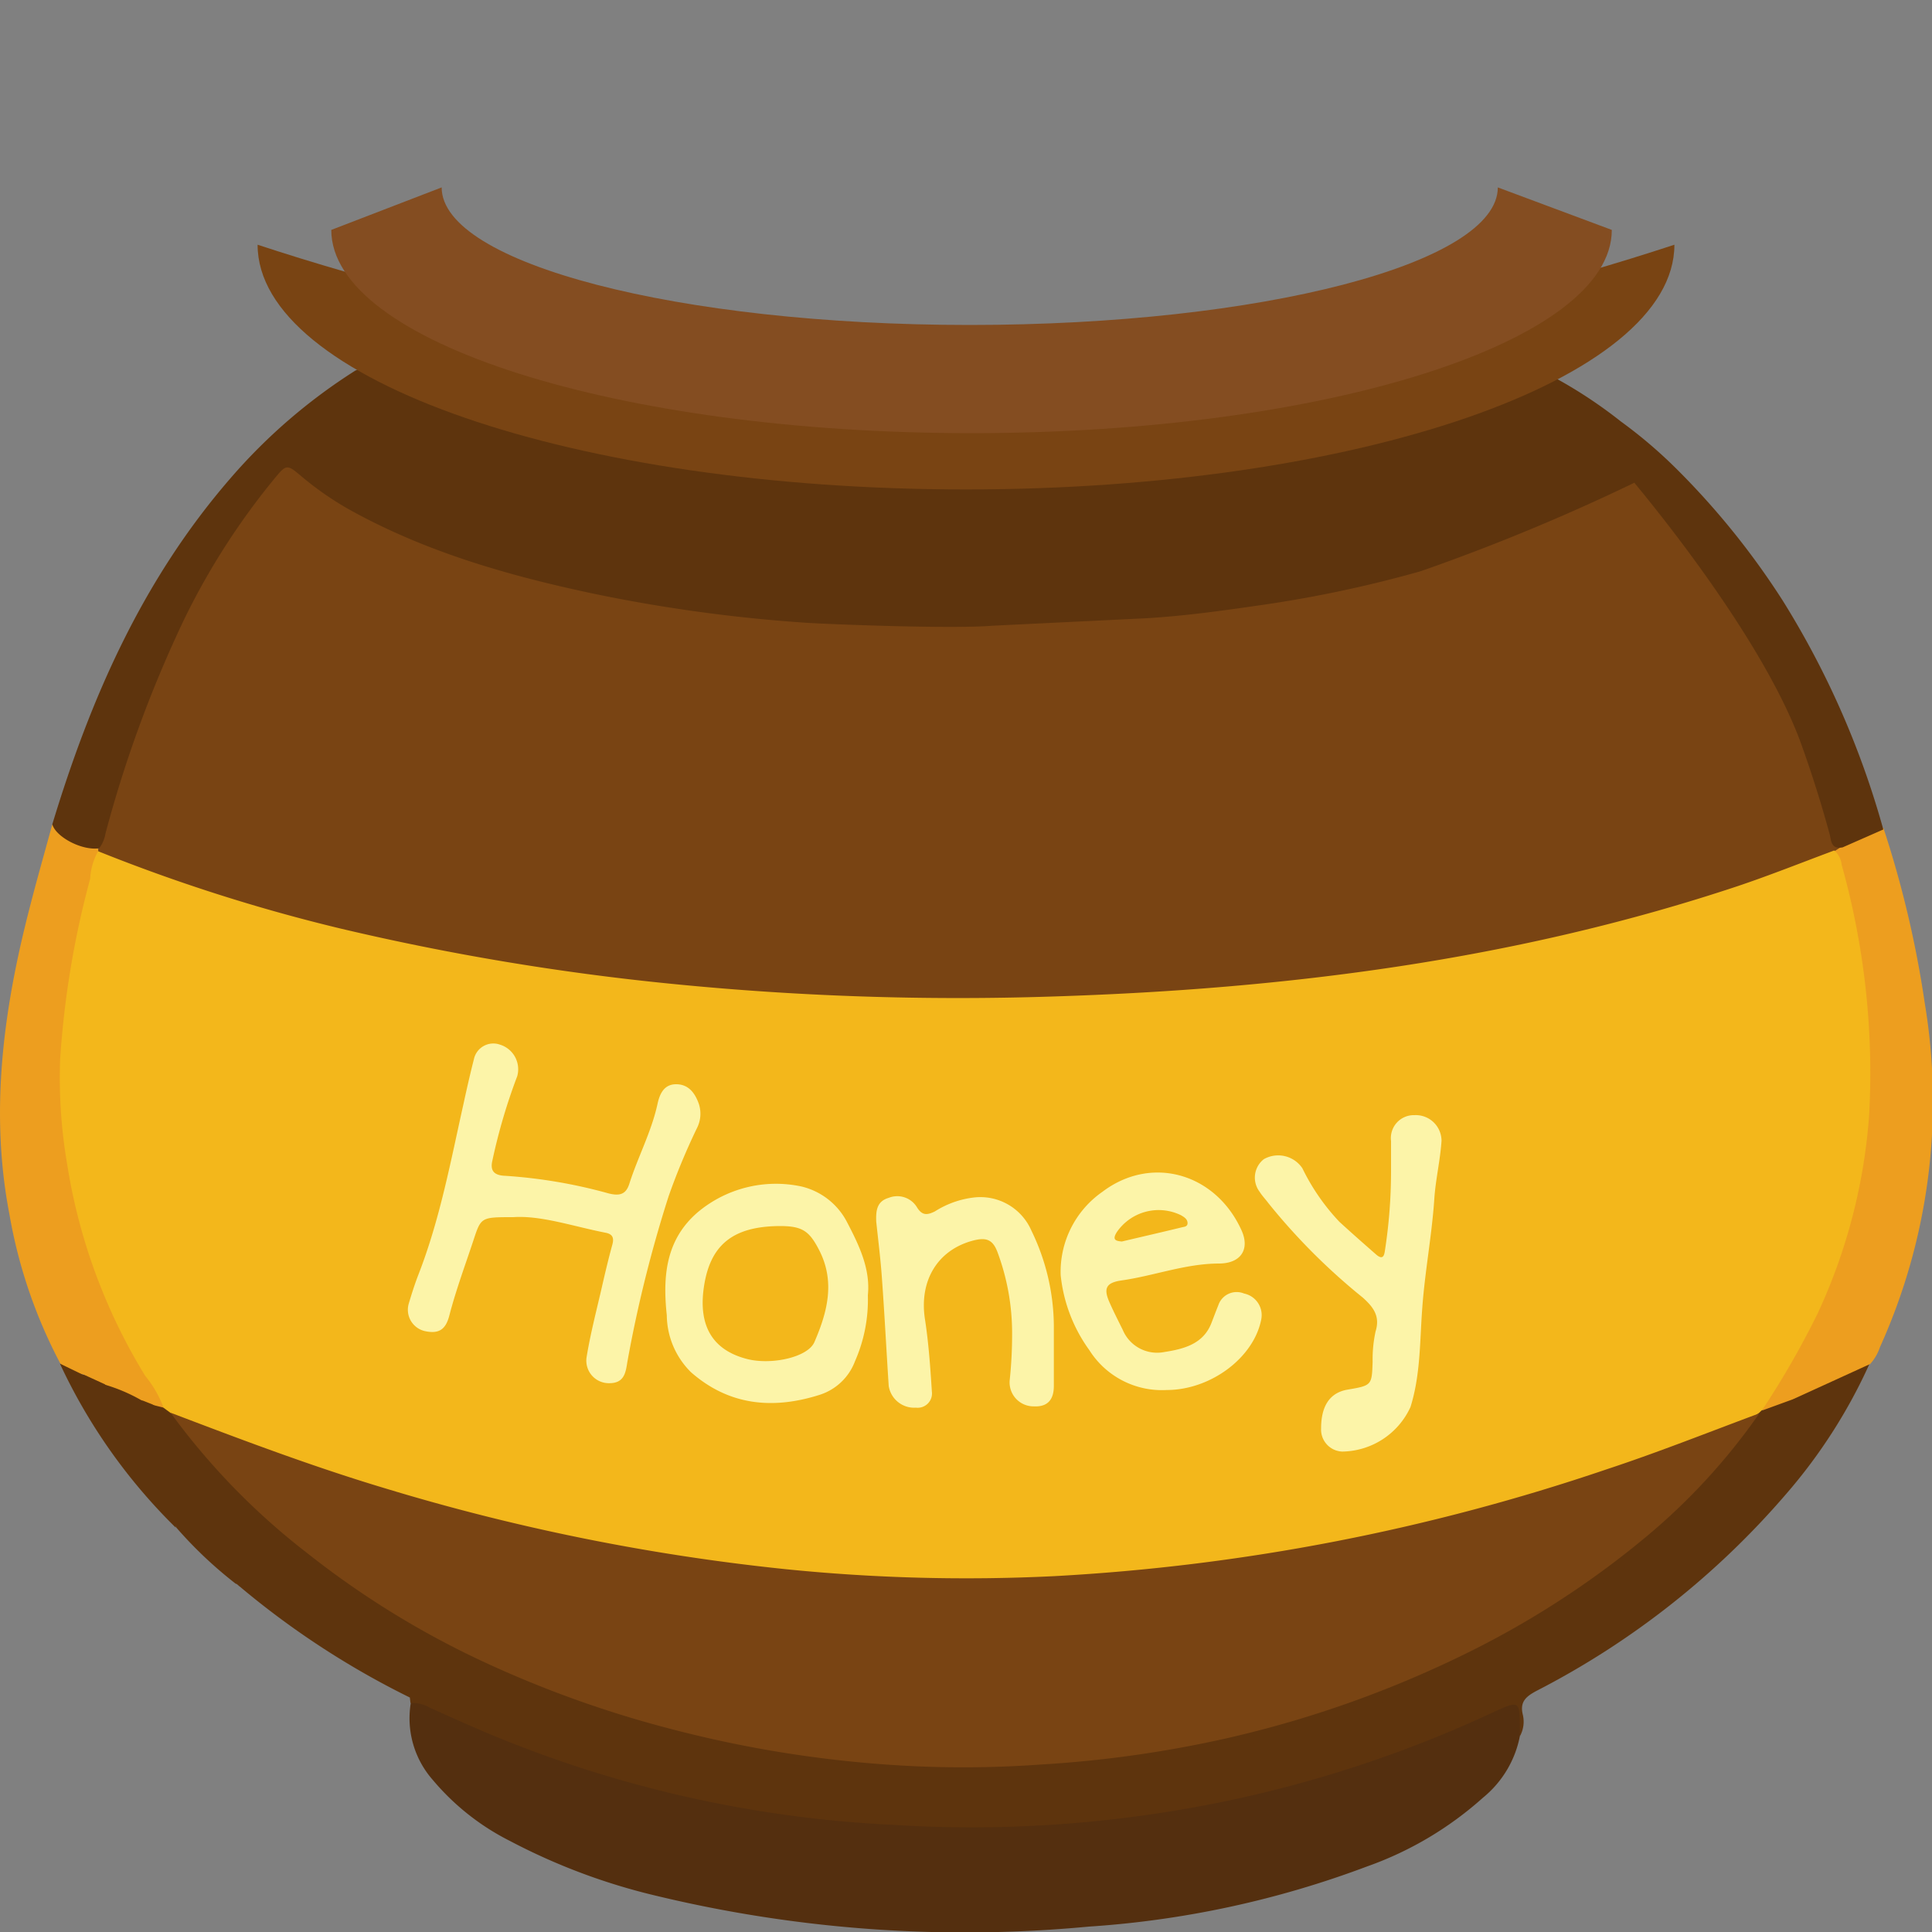 <svg xmlns="http://www.w3.org/2000/svg" viewBox="0 0 150 150"><rect x="0" y="0" width="150" height="150" fill="#808080" stroke="none"/><defs><style>.cls-1{fill:none;}.cls-2{fill:#542f0f;}.cls-3{fill:#5e340d;}.cls-4{fill:#ed9e1f;}.cls-5{fill:#794413;}.cls-6{fill:#f3b71b;}.cls-7{fill:#fcf4a8;}.cls-8{fill:#844d21;}</style></defs><g id="Layer_2" data-name="Layer 2"><g id="Layer_1-2" data-name="Layer 1"><ellipse class="cls-1" cx="74.98" cy="18.97" rx="54.97" ry="18.97"/><path class="cls-2" d="M118,134.81a8.18,8.18,0,0,1-2.86,4.76,26.91,26.91,0,0,1-9,5.34,75.28,75.28,0,0,1-21.59,4.67A102.39,102.39,0,0,1,51,147.2a48.07,48.07,0,0,1-11.41-4.27,18.92,18.92,0,0,1-6-4.75,7.24,7.24,0,0,1-1.69-6c.71-.51,1.33-.08,1.93.2a99.29,99.29,0,0,0,10.09,4.06A101,101,0,0,0,64.57,141a95.44,95.44,0,0,0,16.12.39,93.12,93.12,0,0,0,34-8.2,19.91,19.91,0,0,1,2.32-1c.75-.24,1.2-.07,1.12.77A10.3,10.3,0,0,1,118,134.81Z"/><path class="cls-3" d="M118,134.81c0-.19,0-.38,0-.57,0-2.25,0-2.26-2.26-1.21a94.86,94.86,0,0,1-26,7.78,96.37,96.37,0,0,1-20.43.87,92.71,92.71,0,0,1-31.18-7c-1.6-.67-3.17-1.38-4.75-2.09a2.74,2.74,0,0,0-1.51-.37l-.05-.42a3.52,3.52,0,0,0-1.52-1.38,95.93,95.93,0,0,1-9.52-6.07c-.69-.5-1.19-1.23-2.2-1.2l-.23-.19a7.48,7.48,0,0,0-4.66-4.36h0A6.28,6.28,0,0,0,11.9,116c-1.83-2-3.26-4.33-4.87-6.51a2.77,2.77,0,0,1-.73-2.77,3.41,3.41,0,0,1,1.81.61,3.39,3.39,0,0,0,3,1.36,1.81,1.81,0,0,1,.84.33c1.43,1.64,2.66,3.43,4.12,5.06A63.32,63.32,0,0,0,33.9,127.8a85.08,85.08,0,0,0,31.2,9.35,83.34,83.34,0,0,0,10.47.62,91.6,91.6,0,0,0,33.7-6.73A72.8,72.8,0,0,0,126,121.37a50.31,50.31,0,0,0,10.41-10.61c.72-1,2-1.31,2.65-2.27a45.93,45.93,0,0,1,5.42-2.63.63.63,0,0,1,.68,0A41.45,41.45,0,0,1,138.67,116a64.28,64.28,0,0,1-19.34,15.26c-.83.44-1.33.84-1.11,1.82A2.35,2.35,0,0,1,118,134.81Z"/><path class="cls-4" d="M145.2,105.9l-5.91,2.7a5,5,0,0,1-1.7.93c-.31.08-.61.21-.82-.14a2.59,2.59,0,0,1,.69-1.54,43.25,43.25,0,0,0,7.27-21.06A48.13,48.13,0,0,0,144,73.25c-.49-2.34-.94-4.68-1.58-7,0-.36.19-.57.48-.75,1.12-.38,2-1.3,3.33-1.21a81.05,81.05,0,0,1,3.21,13.61,46.29,46.29,0,0,1-3.48,26.69A3.67,3.67,0,0,1,145.2,105.9Z"/><path class="cls-4" d="M4.06,64c.85,1.14,2.29,1.35,3.52,1.88a.51.51,0,0,1,.13.35c-.61,3.32-1.53,6.57-2,9.9a44,44,0,0,0,6.41,31.19c.36.57.95,1.08.75,1.85-.44.44-.73,0-1.08-.15l-.68-.27a6.26,6.26,0,0,1-3-1.29l-1.66-.76a2.16,2.16,0,0,1-1.78-.86A39,39,0,0,1,.73,94.27c-1.54-8-.46-15.94,1.57-23.78C2.85,68.33,3.47,66.18,4.06,64Z"/><path class="cls-3" d="M18.57,123.14a1.39,1.39,0,0,1,1.95.5,14.06,14.06,0,0,0,3.73,2.71,47.92,47.92,0,0,0,6.92,4.1,1.11,1.11,0,0,1,.64,1.34A65.35,65.35,0,0,1,18.57,123.14Z"/><path class="cls-3" d="M4.65,105.87l1.78.86a4,4,0,0,0,.76,2.45c1.73,2.46,3.51,4.91,5.45,7.24.59.7,1.28,1.2,1,2.18A43.63,43.63,0,0,1,4.65,105.87Z"/><path class="cls-3" d="M13.68,118.59a2.52,2.52,0,0,1,2.27.81c.55.56,1.13,1.08,1.72,1.59a2.08,2.08,0,0,1,.67,2A32.69,32.69,0,0,1,13.68,118.59Z"/><path class="cls-3" d="M11.75,109.05l1,.25a.9.9,0,0,1,.82.37,60.1,60.1,0,0,0,6.8,7.58,67,67,0,0,0,14.2,10A86.24,86.24,0,0,0,63,136.09a84.38,84.38,0,0,0,16,.76,87.87,87.87,0,0,0,33.59-8.17,65.84,65.84,0,0,0,18.09-12.44,66.15,66.15,0,0,0,5.66-6.54,1,1,0,0,1,.53-.21l2.44-.89c-.14.23-.22.58-.43.67-2.4,1-3.19,3.32-4.73,5a67.87,67.87,0,0,1-9,8.23,69,69,0,0,1-13.6,7.93,86.27,86.27,0,0,1-21,6.31c-3.87.63-7.79.9-11.71,1.21a70.31,70.31,0,0,1-9.85-.13,88.53,88.53,0,0,1-18.15-3.06,84.49,84.49,0,0,1-15-5.65,72.12,72.12,0,0,1-12.2-7.66,58,58,0,0,1-10.16-10.14C12.79,110.59,12.29,109.81,11.75,109.05Z"/><path class="cls-3" d="M8.09,107.49a13.17,13.17,0,0,1,3,1.29A2.62,2.62,0,0,1,8.09,107.49Z"/><path class="cls-5" d="M85.74,48a56.69,56.69,0,0,1,5.68-.63c9.74-1.08,19.29-2.87,28.22-6.84A6.2,6.2,0,0,0,121,40c6.63-3.66,5.63-4.54,8-1.84,6.71,7.72,10.63,16.65,13.26,26.15.14.49,0,1.19.77,1.39l-.59.38c-.27.56-.87.66-1.38.87A133.29,133.29,0,0,1,118,73.73,207,207,0,0,1,94.19,77.1a223.55,223.55,0,0,1-26.14.68,202.47,202.47,0,0,1-41.36-5.23A121.28,121.28,0,0,1,9,67c-.51-.21-1.1-.34-1.37-.88a1.16,1.16,0,0,1,0-.18,87.18,87.18,0,0,1,4.49-13.74A58.73,58.73,0,0,1,20.79,37.3c1.39-1.73,1.33-1.72,3.07-.28a32.27,32.27,0,0,0,8.42,4.75A91.37,91.37,0,0,0,54,47.21a92.42,92.42,0,0,0,10.4,1c1,0,1.92.25,2.9.19A174.39,174.39,0,0,0,85.74,48Z"/><path class="cls-3" d="M138.41,46.63a60.06,60.06,0,0,0-8.16-10.14,36.88,36.88,0,0,0-4.41-3.77,36.06,36.06,0,0,0-5.14-3.4c-8.32,2.58-40.83,4.5-67.84,6.58a7.53,7.53,0,0,0-1.18-.29C43.82,34.36,36.16,32.54,29.05,29c-.45-.22-.93-.53-1.49-.21a43.64,43.64,0,0,0-9.63,8.3C11,45.07,7,54.31,4.06,64c.29,1,2.32,2.06,3.64,1.86a2.61,2.61,0,0,0,.49-1.15A95.62,95.62,0,0,1,14.34,48a55.46,55.46,0,0,1,7.1-11c.77-.93.9-.91,1.82-.14a24.2,24.2,0,0,0,4,2.78c5.89,3.25,12.34,5.09,19,6.49a120.65,120.65,0,0,0,16.31,2.22c1.42.1,11.26.5,14.51.23L89,48c3-.18,5.87-.58,8.77-1a95.23,95.23,0,0,0,12.53-2.65,158.35,158.35,0,0,0,16.59-6.87c4.59,5.56,10.55,13.75,12.9,20.13.86,2.37,1.61,4.76,2.27,7.18.12.44.07,1.17,1,1l3.16-1.39A67.65,67.65,0,0,0,138.41,46.63Z"/><path class="cls-6" d="M7.62,66.09a135.54,135.54,0,0,0,18.81,6A195.13,195.13,0,0,0,52,76.37a224.42,224.42,0,0,0,29.67,1c18.17-.57,36-2.83,53.24-8.57,2.53-.85,5-1.84,7.5-2.77a1.65,1.65,0,0,1,.57,1.09,59.88,59.88,0,0,1,2.14,19.46,43.93,43.93,0,0,1-4,15.4,67.68,67.68,0,0,1-4.29,7.47l-.25.24a9.68,9.68,0,0,1-2.65,1.38,173.55,173.55,0,0,1-43.54,11,140.71,140.71,0,0,1-22.1.65,151.35,151.35,0,0,1-36.81-6.34c-5.4-1.61-10.74-3.36-15.95-5.46a7.8,7.8,0,0,1-2.31-1.24l-.52-.38a8.48,8.48,0,0,0-1.42-2.47A44.71,44.71,0,0,1,5.19,90.24a39.62,39.62,0,0,1-.52-8A71.09,71.09,0,0,1,7,68.23,4.82,4.82,0,0,1,7.62,66.09Z"/><path class="cls-5" d="M13.24,109.68c5.46,2.08,10.93,4.15,16.55,5.84a165.56,165.56,0,0,0,31.1,6.3,139,139,0,0,0,21,.55,160.17,160.17,0,0,0,42.9-8.31c4-1.32,7.88-2.87,11.81-4.33a48.45,48.45,0,0,1-8.74,9.54A70.18,70.18,0,0,1,114.58,128a84.56,84.56,0,0,1-19.52,7,89.94,89.94,0,0,1-14.28,2,84.08,84.08,0,0,1-9.52.14,91.26,91.26,0,0,1-19-2.86,85.07,85.07,0,0,1-15-5.39,68.73,68.73,0,0,1-13.45-8.34A53.74,53.74,0,0,1,13.24,109.68Z"/><path class="cls-7" d="M39.84,94.5c-2.5,0-2.49,0-3.08,1.79s-1.37,3.89-1.88,5.87c-.28,1.06-.8,1.42-1.88,1.19a1.7,1.7,0,0,1-1.27-2.12c.23-.77.47-1.53.76-2.28C34.17,94.63,35,90.11,36,85.64c.25-1.15.51-2.29.8-3.43a1.54,1.54,0,0,1,2-1.11,2,2,0,0,1,1.36,2.45,44.63,44.63,0,0,0-1.93,6.55c-.19.79.12,1.16,1,1.19a39.45,39.45,0,0,1,8,1.36c.89.23,1.38.08,1.64-.77.66-2.06,1.7-4,2.17-6.13.16-.76.48-1.58,1.47-1.57s1.47.74,1.75,1.53a2.46,2.46,0,0,1-.15,1.88,51.38,51.38,0,0,0-2.2,5.29,100.53,100.53,0,0,0-3.2,12.85c-.13.82-.23,1.65-1.38,1.66a1.75,1.75,0,0,1-1.79-2c.29-1.79.75-3.56,1.16-5.33.26-1.14.53-2.29.84-3.42.14-.5.05-.82-.52-.93C44.48,95.21,42,94.35,39.84,94.5Z"/><path class="cls-7" d="M108,91V88.58a1.78,1.78,0,0,1,1.82-2,2,2,0,0,1,2.1,2c-.1,1.5-.46,3-.56,4.49-.19,2.86-.74,5.69-.94,8.55-.19,2.55-.13,5.13-.91,7.62a5.92,5.92,0,0,1-5.3,3.46,1.71,1.71,0,0,1-1.64-1.8c0-1.68.63-2.74,2-3,1.94-.33,1.94-.33,2-2.17a10.22,10.22,0,0,1,.23-2.36c.36-1.17-.15-1.87-1-2.63a48.45,48.45,0,0,1-7.3-7.3c-.23-.31-.51-.6-.71-.92A1.82,1.82,0,0,1,98.12,90a2.26,2.26,0,0,1,3,.71A16.5,16.5,0,0,0,104,94.87c.93.85,1.87,1.68,2.82,2.51.52.46.65.16.71-.32A40.2,40.2,0,0,0,108,91Z"/><path class="cls-7" d="M81.82,102.88c0,1.57,0,3.15,0,4.72,0,1-.42,1.65-1.57,1.59a1.86,1.86,0,0,1-1.86-2,33.76,33.76,0,0,0,.19-3.62,18,18,0,0,0-1.13-6.34c-.37-1-.88-1.18-1.91-.91-2.75.73-4.18,3.11-3.73,6.08.29,1.87.42,3.76.54,5.64a1.11,1.11,0,0,1-1.24,1.25A2,2,0,0,1,69,107.61c-.18-2.75-.32-5.51-.52-8.26-.1-1.5-.29-3-.45-4.51C68,94,68.07,93.27,69,93a1.79,1.79,0,0,1,2.21.76c.39.62.78.59,1.38.29a7.2,7.2,0,0,1,3.05-1.08,4.32,4.32,0,0,1,4.44,2.58A17.1,17.1,0,0,1,81.82,102.88Z"/><path class="cls-7" d="M96.59,100.43a1.5,1.5,0,0,0-2,.91c-.19.47-.36.93-.54,1.39-.62,1.59-2.08,2-3.65,2.24a2.89,2.89,0,0,1-3.23-1.72c-.34-.69-.69-1.37-1-2.07-.51-1.12-.34-1.59.92-1.77,2.53-.36,4.93-1.3,7.54-1.31,1.71,0,2.42-1.1,1.77-2.56-2-4.45-7-5.9-10.82-3A7.57,7.57,0,0,0,82.35,99a12,12,0,0,0,2.23,5.83,6.66,6.66,0,0,0,6,3.09c3.41,0,6.79-2.51,7.35-5.52A1.71,1.71,0,0,0,96.59,100.43Zm-9.9-4.74a3.94,3.94,0,0,1,5-1.34c.24.14.49.29.51.58s-.21.31-.4.35c-1.56.38-3.13.74-4.7,1.11C86.59,96.35,86.36,96.24,86.69,95.69Z"/><path class="cls-7" d="M65.76,94.88a5.38,5.38,0,0,0-3.53-2.76,9.45,9.45,0,0,0-8.06,2c-2.5,2.15-2.72,5-2.4,8a6.3,6.3,0,0,0,1.88,4.42c2.93,2.57,6.33,2.92,10,1.75a4.33,4.33,0,0,0,2.73-2.6,11.83,11.83,0,0,0,1-5.13C67.59,98.52,66.7,96.68,65.76,94.88Zm-2.53,9.32c-.51,1.18-3.32,1.79-5.2,1.32-2.65-.67-3.79-2.5-3.4-5.45.45-3.39,2.23-4.86,5.92-4.88,1.74,0,2.29.38,3.06,1.89C64.86,99.53,64.23,101.89,63.23,104.2Z"/><path class="cls-5" d="M130,19c0,10.48-24.62,19-55,19s-55-8.49-55-19Q75,37.09,130,19Z"/><path class="cls-8" d="M116.29,14.55c0,5.9-18.36,10.68-41,10.68s-41-4.78-41-10.68l-8.57,3.3c0,8.71,22.26,15.78,49.71,15.78s49.71-7.07,49.71-15.78Z"/></g></g></svg>